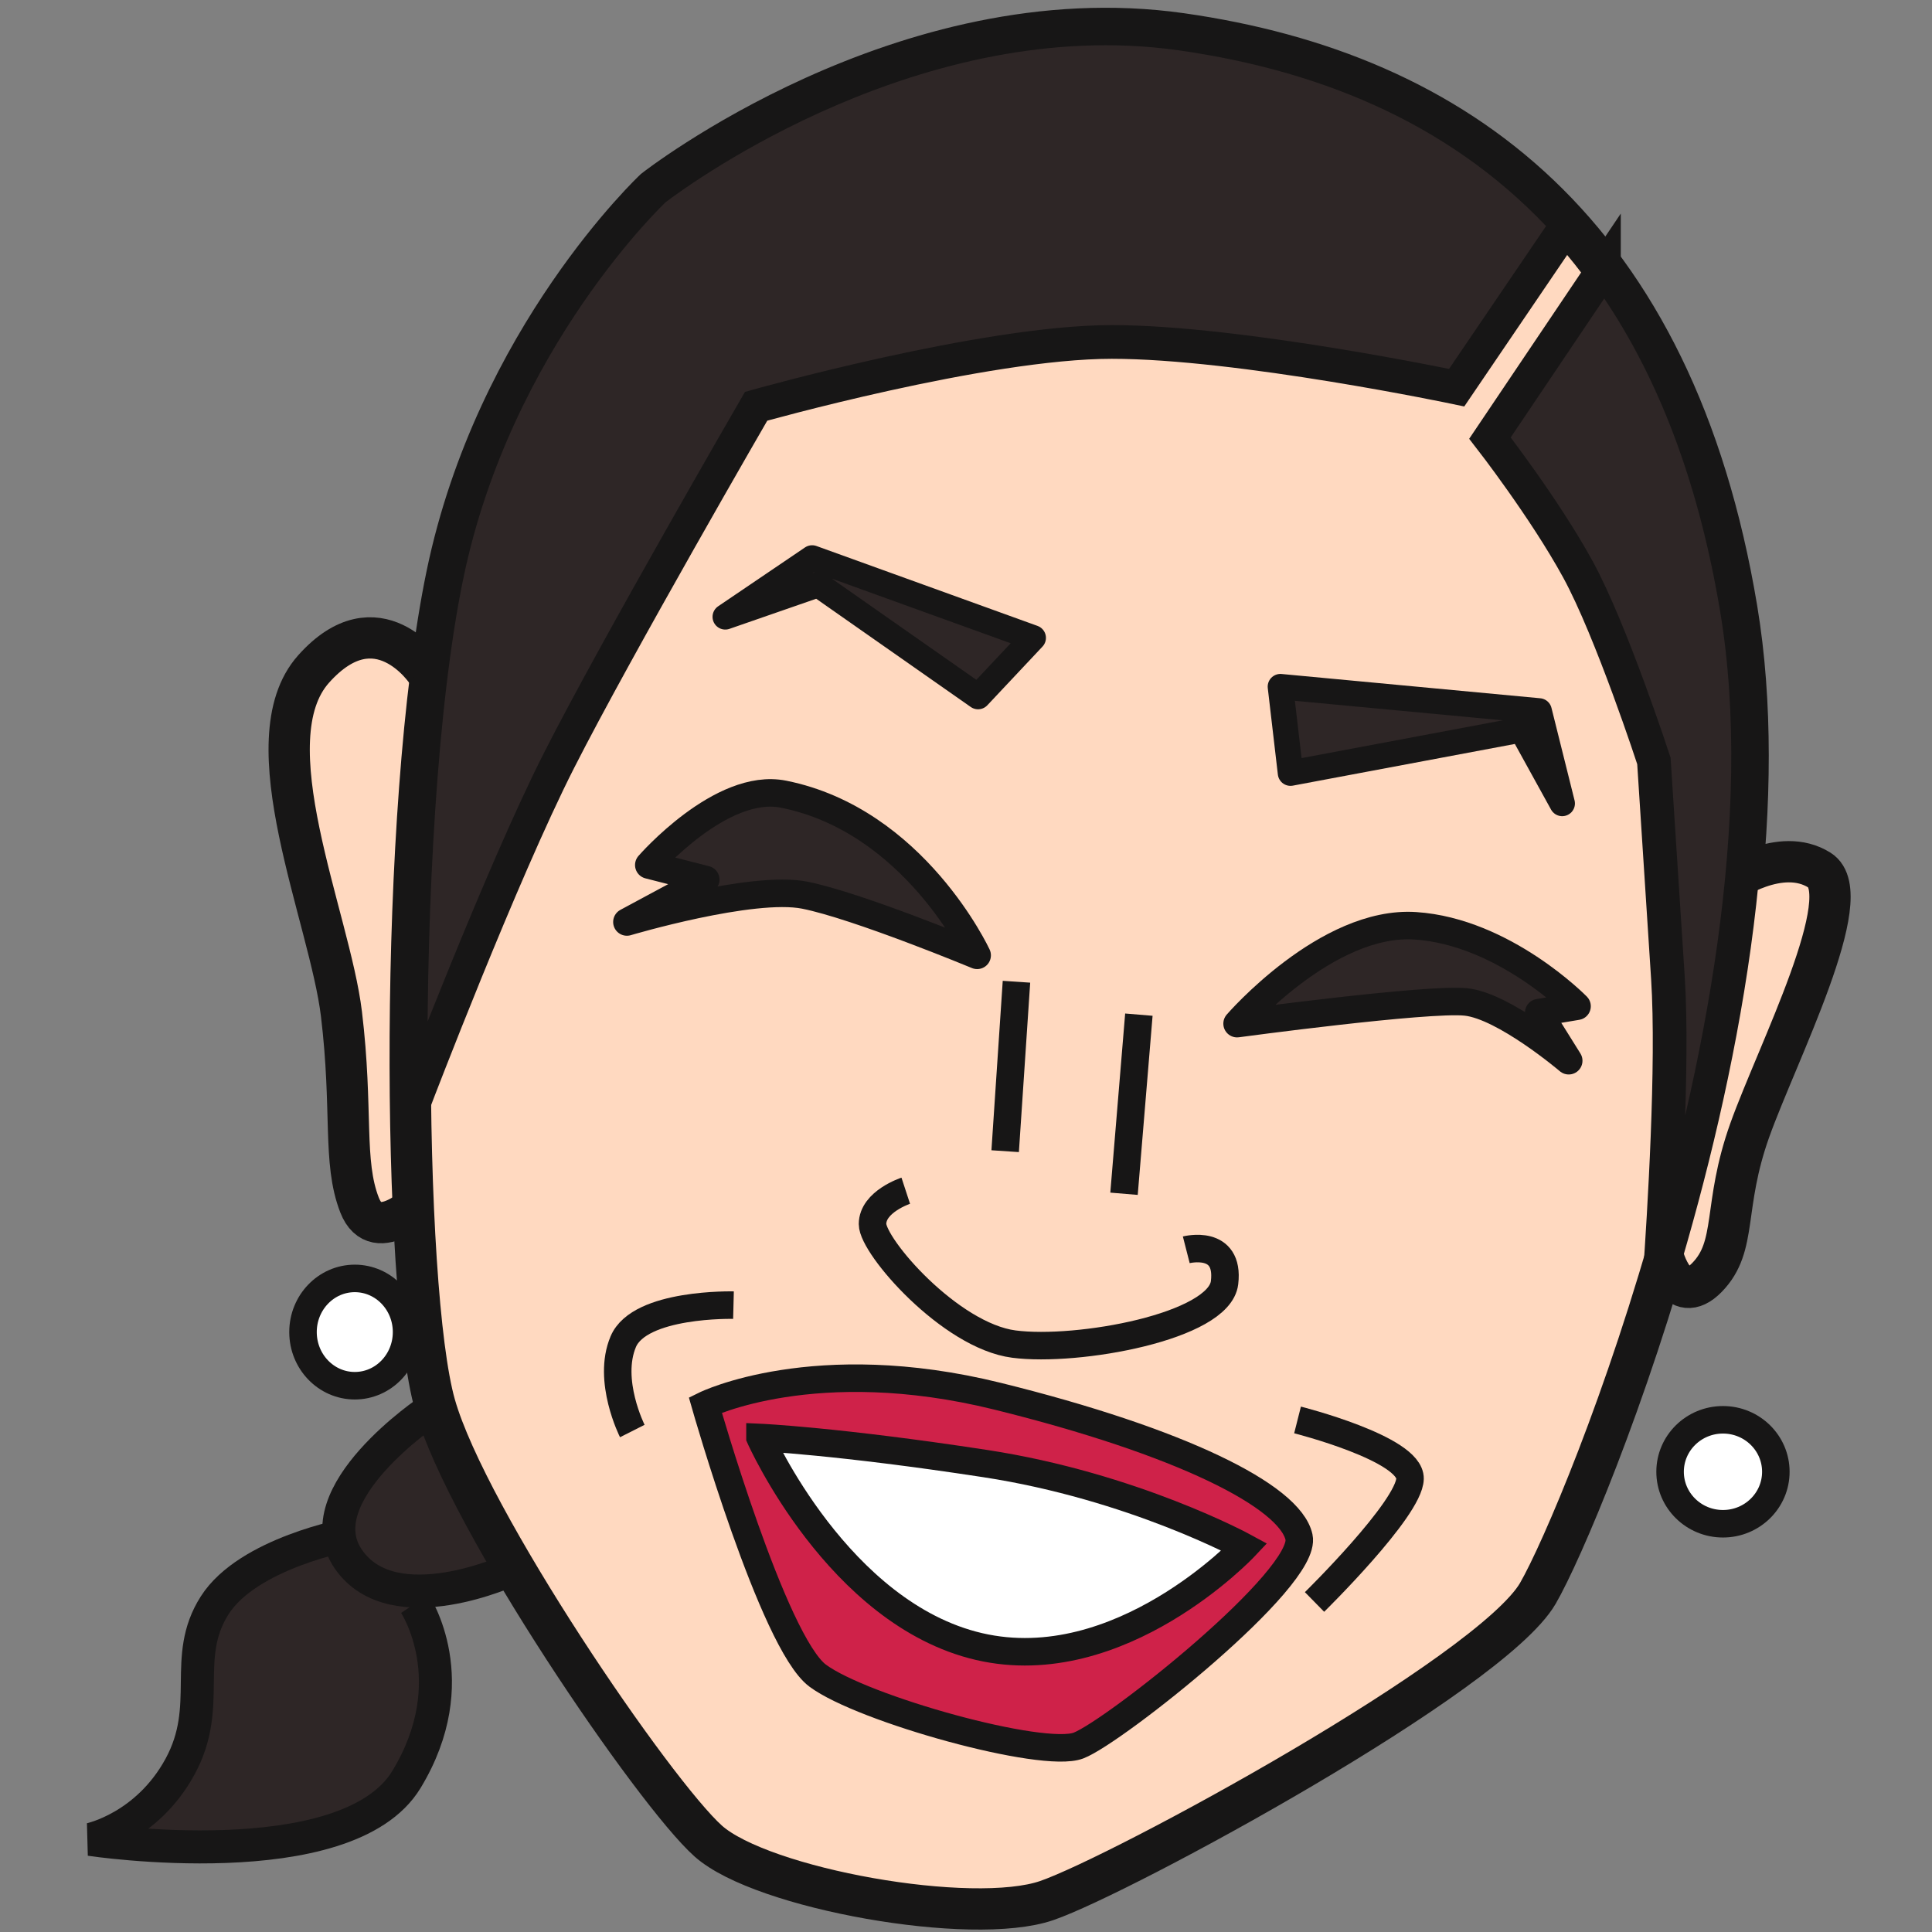 <?xml version="1.0" encoding="UTF-8" standalone="no"?>
<!-- Created with Inkscape (http://www.inkscape.org/) -->

<svg
   version="1.1"
   id="svg133"
   width="3468"
   height="3468"
   viewBox="0 0 3468 3468"
   sodipodi:docname="logo.svg"
   inkscape:version="1.2 (dc2aedaf03, 2022-05-15)"
   inkscape:export-filename="logo.png"
   inkscape:export-xdpi="14.173011"
   inkscape:export-ydpi="14.173011"
   xmlns:inkscape="http://www.inkscape.org/namespaces/inkscape"
   xmlns:sodipodi="http://sodipodi.sourceforge.net/DTD/sodipodi-0.dtd"
   xmlns="http://www.w3.org/2000/svg"
   xmlns:svg="http://www.w3.org/2000/svg">
  <rect x="0" y="0" width="3468" height="3468" fill="#808080" stroke="none"/>
  <defs
     id="defs137" />
  <sodipodi:namedview
     id="namedview135"
     pagecolor="#505050"
     bordercolor="#eeeeee"
     borderopacity="1"
     inkscape:showpageshadow="0"
     inkscape:pageopacity="0"
     inkscape:pagecheckerboard="0"
     inkscape:deskcolor="#505050"
     showgrid="false"
     inkscape:zoom="0.17041522"
     inkscape:cx="249.39086"
     inkscape:cy="1502.2132"
     inkscape:window-width="1864"
     inkscape:window-height="994"
     inkscape:window-x="0"
     inkscape:window-y="0"
     inkscape:window-maximized="1"
     inkscape:current-layer="g139" />
  <g
     inkscape:groupmode="layer"
     inkscape:label="Image"
     id="g139">
    <path
       style="fill:#2e2626;fill-opacity:1;stroke:#171616;stroke-width:59.27;stroke-linecap:butt;stroke-linejoin:miter;stroke-dasharray:none;stroke-opacity:1"
       d="m 626.694,2754.351 c 0,0 -181.483,33.144 -241.374,127.31 -59.891,94.166 -2.377,179.672 -62.07,289.377 -59.692,109.705 -161.189,130.763 -161.189,130.763 0,0 459.991,69.542 567.516,-107.554 107.526,-177.096 15.086,-315.473 15.086,-315.473"
       id="path1178" />
    <path
       style="fill:#2e2626;fill-opacity:1;stroke:#171616;stroke-width:59.27;stroke-linecap:butt;stroke-linejoin:miter;stroke-dasharray:none;stroke-opacity:1"
       d="m 771.127,2531.657 c 0,0 -226.599,151.198 -145.396,267.696 81.203,116.498 293.65,17.407 293.65,17.407"
       id="path1176" />
    <path
       style="fill:#ffd9c0;fill-opacity:1;stroke:#171616;stroke-width:74.087;stroke-linecap:butt;stroke-linejoin:miter;stroke-dasharray:none;stroke-opacity:1"
       d="m 765.636,1205.575 c 0,0 -88.081,-132.999 -202.682,-4.699 -114.601,128.3 29.096,445.924 49.956,619.227 20.86,173.303 2.123,264.866 32.493,342.984 30.37,78.118 117.214,-13.28 117.214,-13.28"
       id="path940"
       sodipodi:nodetypes="csssc" />
    <path
       style="fill:#ffd9c0;fill-opacity:1;stroke:#171616;stroke-width:74.087;stroke-linecap:butt;stroke-linejoin:miter;stroke-dasharray:none;stroke-opacity:1"
       d="m 1174.794,340.276 c 0,0 447.311,-350.682 945.37,-279.867 498.059,70.816 884.942,358.211 997.392,1032.206 112.45,673.995 -272.904,1622.082 -356.994,1767.421 -84.09,145.339 -747.301,505.135 -881.404,551.468 -134.103,46.333 -511.334,-20.746 -607.821,-106.733 -96.487,-85.987 -431.999,-576.574 -490.559,-782.879 -58.56,-206.305 -66.768,-1064.472 21.256,-1489.564 C 890.059,607.236 1174.794,340.276 1174.794,340.276 Z"
       id="path260" />
    <path
       style="fill:#ffd9c0;fill-opacity:1;stroke:#171616;stroke-width:74.087;stroke-linecap:butt;stroke-linejoin:miter;stroke-dasharray:none;stroke-opacity:1"
       d="m 3102.301,1584.561 c 0,0 93.572,-66.91 163.85,-22.558 70.278,44.352 -75.967,328.804 -125.187,466.586 -49.22,137.782 -21.483,207.522 -76.731,264.328 -55.249,56.806 -79.392,-38.946 -79.392,-38.946"
       id="path942"
       sodipodi:nodetypes="csssc" />
    <path
       id="path946"
       style="fill:#2e2626;fill-opacity:1;stroke:#171616;stroke-width:60.504;stroke-linecap:butt;stroke-linejoin:miter;stroke-dasharray:none;stroke-opacity:1"
       d="m 2879.093,482.478 -204.574,303.892 c 0,0 97.761,125.639 157.963,235.769 60.202,110.129 136.311,343.663 136.311,343.663 0,0 12.595,194.673 25.19,389.685 10.033,155.344 -7.048,427.233 -14.641,534.924 108.524,-359.8 201.011,-821.423 138.216,-1197.795 -42.751,-256.236 -125.355,-456.312 -238.465,-610.137 z" />
    <path
       id="path944"
       style="fill:#2e2626;fill-opacity:1;stroke:#171616;stroke-width:60.504;stroke-linecap:butt;stroke-linejoin:miter;stroke-dasharray:none;stroke-opacity:1"
       d="m 2027.471,51.883 c -459.531,-19.823 -852.676,288.392 -852.676,288.392 0,0 -284.736,266.961 -372.76,692.053 -47.707,230.392 -66.407,586.223 -64.884,898.315 l 8.332,42.47 c 0,0 154.765,-404.856 257.988,-608.075 103.223,-203.22 353.768,-635.757 353.768,-635.757 0,0 409.073,-115.479 638.417,-115.479 229.344,0 619.114,82.053 619.114,82.053 L 2813.775,402.914 C 2634.24,204.48 2394.215,99.374 2120.164,60.408 c -31.129,-4.426 -62.058,-7.204 -92.693,-8.525 z" />
    <path
       style="fill:#2e2626;fill-opacity:1;stroke:#171616;stroke-width:45.687;stroke-linecap:butt;stroke-linejoin:round;stroke-dasharray:none;stroke-opacity:1"
       d="m 2298.392,1232.576 18.114,155.217 414.733,-77.863 72.967,132.291 -41.437,-166.058 z"
       id="path948" />
    <path
       style="fill:#2e2626;fill-opacity:1;stroke:#171616;stroke-width:45.687;stroke-linecap:butt;stroke-linejoin:round;stroke-dasharray:none;stroke-opacity:1"
       d="m 1301.877,1107.248 155.925,-105.658 396.846,143.415 -99.006,105.346 -286.999,-200.984 z"
       id="path950" />
    <path
       style="fill:#2e2626;fill-opacity:1;stroke:#171616;stroke-width:49.391;stroke-linecap:round;stroke-linejoin:round;stroke-dasharray:none;stroke-opacity:1"
       d="m 2220.614,1837.454 c 0,0 160.878,-186.21 320.086,-175.624 159.208,10.585 290.141,144.405 290.141,144.405 l -68.834,11.52 53.89,86.269 c 0,0 -115.451,-98.242 -184.511,-105.488 -69.061,-7.246 -410.771,38.917 -410.771,38.917 z"
       id="path1006" />
    <path
       style="fill:#2e2626;fill-opacity:1;stroke:#171616;stroke-width:49.391;stroke-linecap:butt;stroke-linejoin:round;stroke-dasharray:none;stroke-opacity:1"
       d="m 1164.605,1552.719 c 0,0 129.851,-149.506 241.742,-127.168 235.203,46.956 347.682,289.292 347.682,289.292 0,0 -214.994,-89.241 -309.5,-107.978 -94.506,-18.737 -319.209,48.116 -319.209,48.116 l 141.518,-76.137 z"
       id="path1008"
       sodipodi:nodetypes="cscsccc" />
    <path
       style="fill:none;stroke:#171616;stroke-width:49.391;stroke-linecap:butt;stroke-linejoin:miter;stroke-dasharray:none;stroke-opacity:1"
       d="m 1824.589,1762.251 -20.294,304.151"
       id="path1106" />
    <path
       style="fill:none;stroke:#171616;stroke-width:49.391;stroke-linecap:butt;stroke-linejoin:miter;stroke-dasharray:none;stroke-opacity:1"
       d="m 2044.31,1821.321 -26.662,321.529"
       id="path1108" />
    <path
       style="fill:none;stroke:#171616;stroke-width:49.391;stroke-linecap:butt;stroke-linejoin:miter;stroke-dasharray:none;stroke-opacity:1"
       d="m 1625.869,2137.388 c 0,0 -59.664,19.558 -59.664,59.862 0,40.304 139.311,200.503 253.686,215.419 114.375,14.916 368.797,-31.219 378.222,-110.214 9.425,-78.996 -68.721,-59.013 -68.721,-59.013"
       id="path1110" />
    <path
       style="fill:none;stroke:#171616;stroke-width:49.391;stroke-linecap:butt;stroke-linejoin:miter;stroke-dasharray:none;stroke-opacity:1"
       d="m 1316.624,2342.759 c 0,0 -168.293,-4.217 -197.843,65.551 -29.549,69.769 16.218,160.425 16.218,160.425"
       id="path1112" />
    <path
       style="fill:none;stroke:#171616;stroke-width:49.391;stroke-linecap:butt;stroke-linejoin:miter;stroke-dasharray:none;stroke-opacity:1"
       d="m 2329.13,2548.838 c 0,0 203.022,51.286 201.918,105.46 -1.104,54.173 -171.435,221.278 -171.435,221.278"
       id="path1114" />
    <path
       style="fill:#cf2249;fill-opacity:1;stroke:#171616;stroke-width:49.391;stroke-linecap:butt;stroke-linejoin:miter;stroke-dasharray:none;stroke-opacity:1"
       d="m 1266.045,2521.864 c 0,0 196.654,-96.657 524.523,-15.624 327.869,81.033 524.863,178.992 541.166,252.893 16.303,73.901 -331.747,349.607 -395.827,374.174 -64.079,24.568 -388.099,-65.834 -468.142,-125.47 -80.043,-59.636 -201.72,-485.974 -201.72,-485.974 z"
       id="path1116" />
    <path
       style="fill:#ffffff;stroke:#171616;stroke-width:49.391;stroke-linecap:butt;stroke-linejoin:miter;stroke-dasharray:none;stroke-opacity:1"
       d="m 1364.202,2580.311 c 0,0 138.518,6.142 404.289,46.843 265.771,40.7 465.482,149.811 465.482,149.811 0,0 -223.373,237.383 -476.379,178.681 -253.006,-58.702 -393.392,-375.335 -393.392,-375.335 z"
       id="path1118"
       sodipodi:nodetypes="cscsc" />
    <ellipse
       style="fill:#ffffff;fill-opacity:1;stroke:#171616;stroke-width:49.391;stroke-linecap:round;stroke-linejoin:round;stroke-dasharray:none;stroke-opacity:1"
       id="path1172"
       cx="636.855"
       cy="2391.101"
       rx="92.949"
       ry="96.317" />
    <ellipse
       style="fill:#ffffff;stroke:#171616;stroke-width:49.391;stroke-linecap:round;stroke-linejoin:round;stroke-dasharray:none;stroke-opacity:1"
       id="path1174"
       cx="3092.777"
       cy="2641.886"
       rx="94.916"
       ry="93.303" />
  </g>
</svg>
